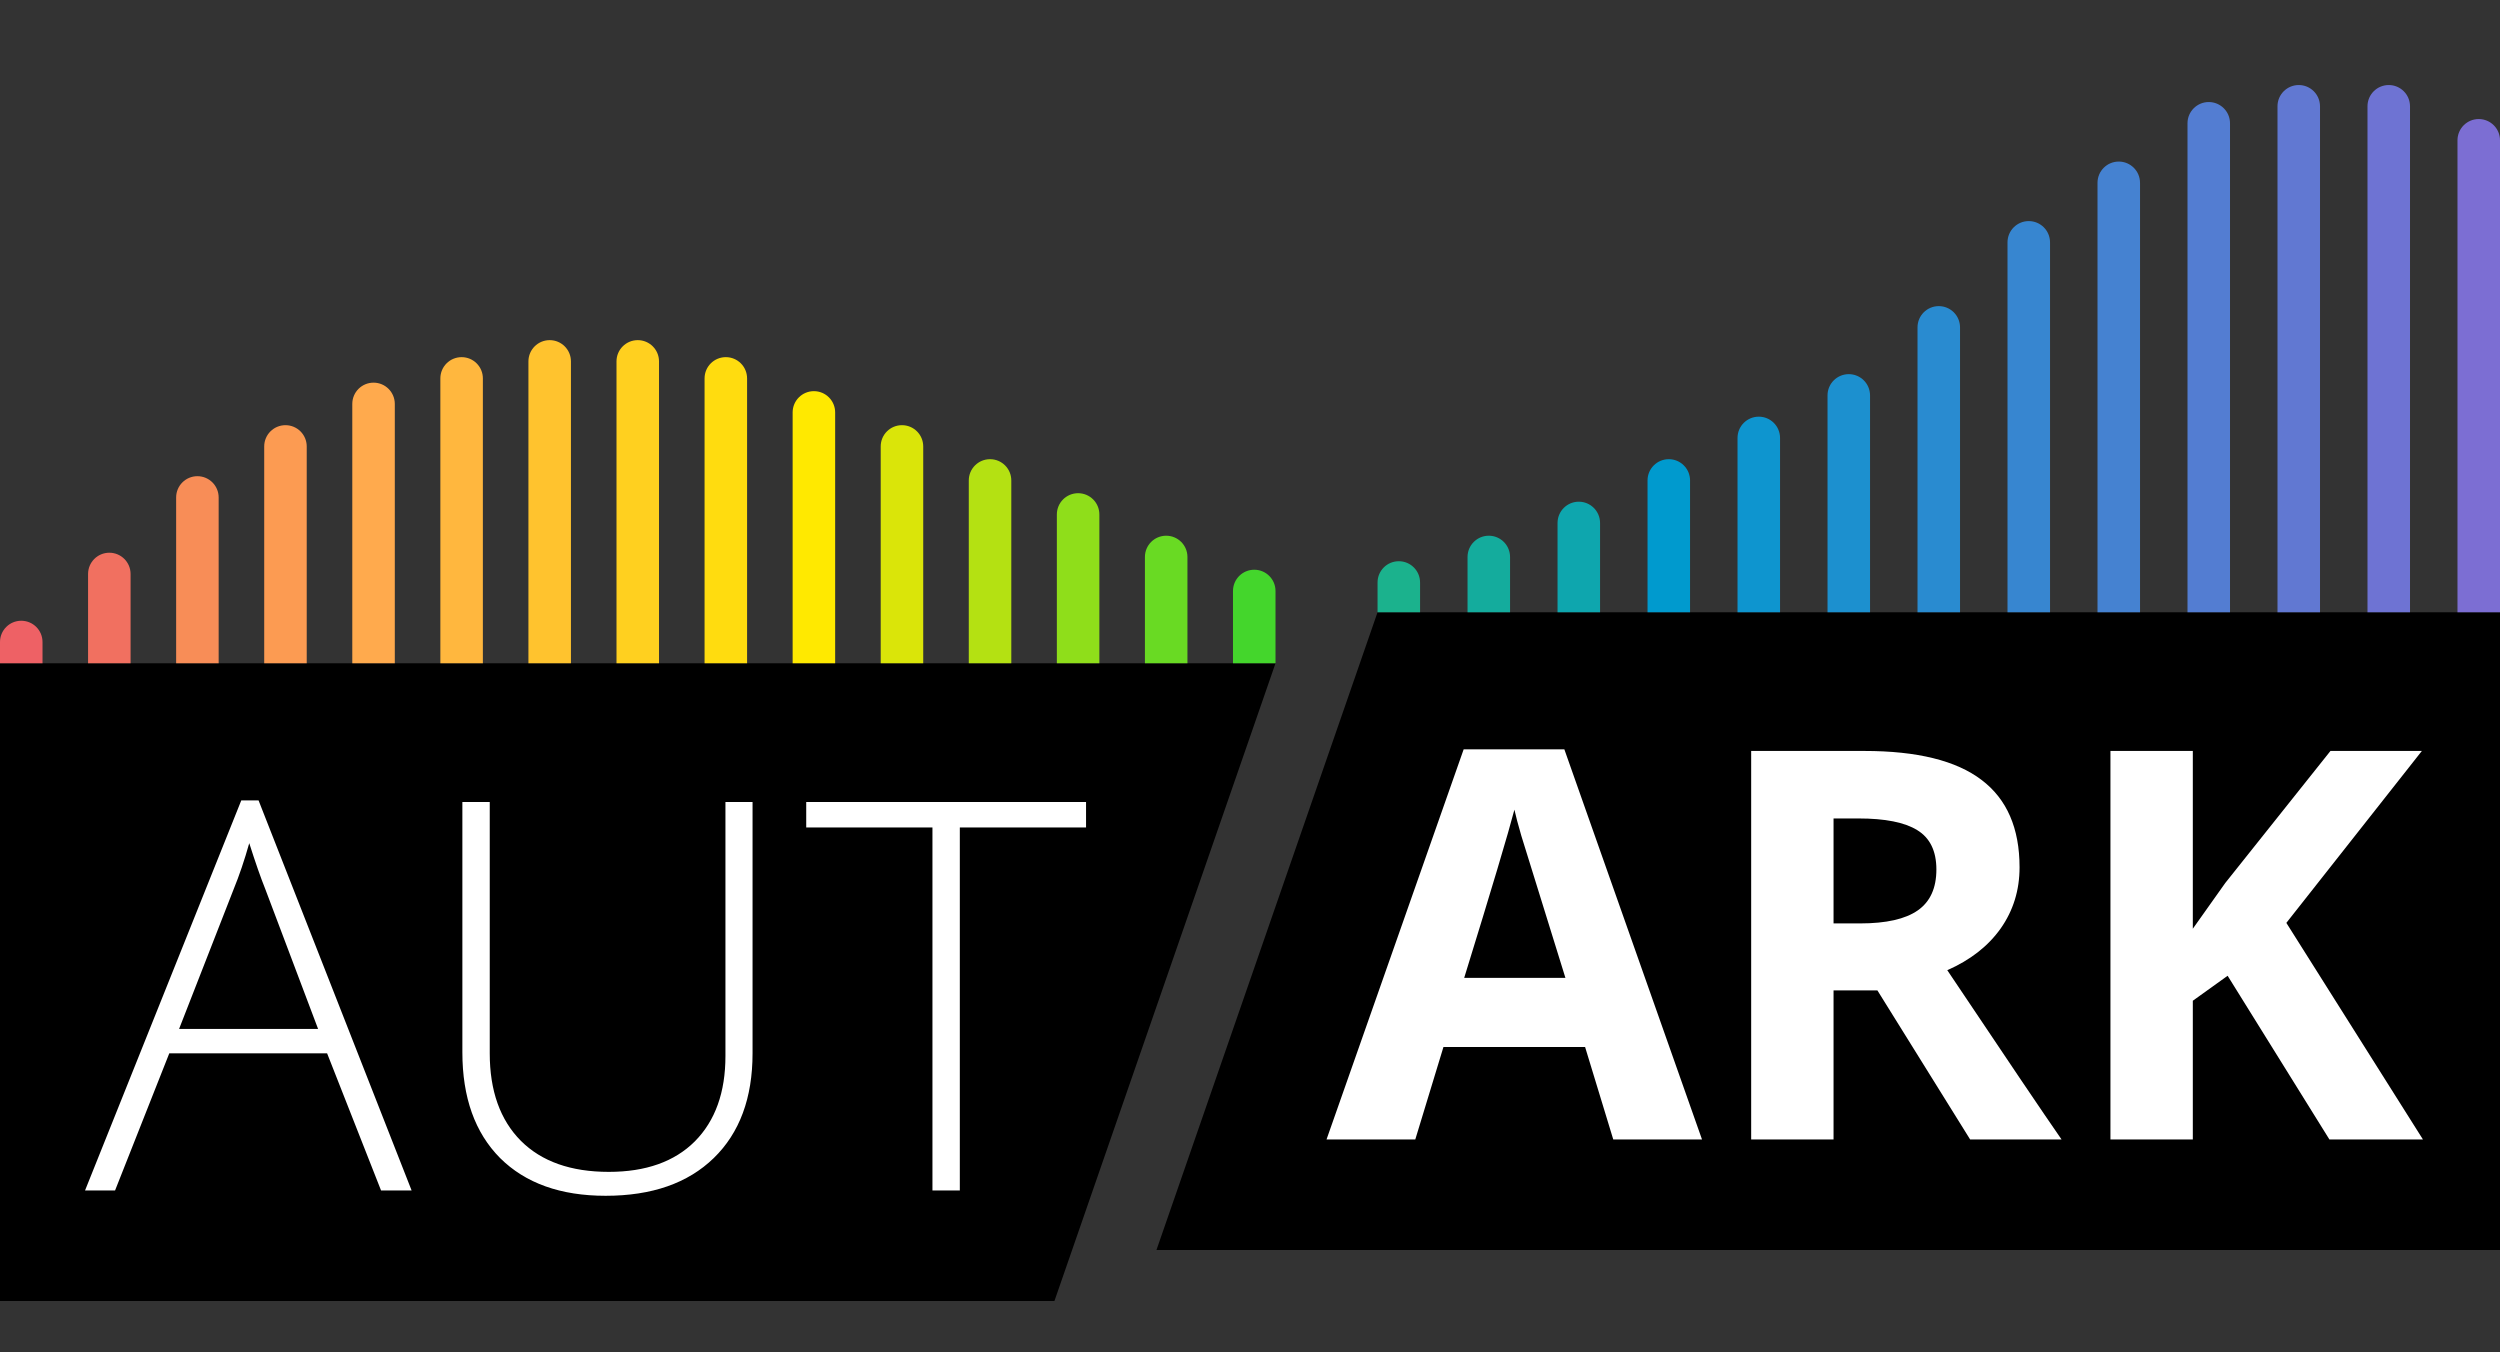 <?xml version="1.0" encoding="UTF-8"?>
<svg xmlns="http://www.w3.org/2000/svg" width="294" height="159" viewBox="0 0 294 159" fill="none">
  <rect x="0" y="0" width="294" height="159" fill="#333333" stroke="none"/>
  <path d="M0 78H150L124 153H0V78Z" fill="black"></path>
  <path d="M38.469 123.875H19.906L13.531 140H10L28.375 94.125H30.406L48.406 140H44.812L38.469 123.875ZM21.062 121H37.406L31.188 104.531C30.667 103.24 30.042 101.448 29.312 99.156C28.75 101.156 28.135 102.969 27.469 104.594L21.062 121ZM88.5 94.312V123.875C88.5 129.125 86.979 133.229 83.938 136.188C80.896 139.146 76.656 140.625 71.219 140.625C65.927 140.625 61.792 139.146 58.812 136.188C55.854 133.208 54.375 129.062 54.375 123.75V94.312H57.594V123.875C57.594 128.271 58.812 131.698 61.25 134.156C63.688 136.594 67.135 137.812 71.594 137.812C75.948 137.812 79.323 136.615 81.719 134.219C84.115 131.802 85.312 128.458 85.312 124.188V94.312H88.5ZM112.875 140H109.656V97.312H94.812V94.312H127.719V97.312H112.875V140Z" fill="white"></path>
  <path d="M162 72H294V147H136L162 72Z" fill="black"></path>
  <path d="M189.719 134L186.406 123.125H169.75L166.438 134H156L172.125 88.125H183.969L200.156 134H189.719ZM184.094 115C181.031 105.146 179.302 99.573 178.906 98.281C178.531 96.99 178.26 95.969 178.094 95.219C177.406 97.885 175.438 104.479 172.188 115H184.094ZM215.625 108.594H218.75C221.812 108.594 224.073 108.083 225.531 107.062C226.99 106.042 227.719 104.438 227.719 102.25C227.719 100.083 226.969 98.542 225.469 97.625C223.99 96.708 221.688 96.25 218.562 96.25H215.625V108.594ZM215.625 116.469V134H205.938V88.312H219.25C225.458 88.312 230.052 89.448 233.031 91.719C236.01 93.969 237.5 97.396 237.5 102C237.5 104.688 236.76 107.083 235.281 109.188C233.802 111.271 231.708 112.906 229 114.094C235.875 124.365 240.354 131 242.438 134H231.688L220.781 116.469H215.625ZM284.938 134H273.938L261.969 114.75L257.875 117.688V134H248.188V88.312H257.875V109.219L261.688 103.844L274.062 88.312H284.812L268.875 108.531L284.938 134Z" fill="white"></path>
  <path d="M0 75.5C0 74.119 1.119 73 2.5 73C3.881 73 5 74.119 5 75.5V78H0V75.5Z" fill="#EE6165"></path>
  <path d="M10.357 67.5C10.357 66.119 11.476 65 12.857 65C14.238 65 15.357 66.119 15.357 67.5V78H10.357V67.5Z" fill="#F17060"></path>
  <path d="M20.714 58.5C20.714 57.119 21.834 56 23.214 56C24.595 56 25.714 57.119 25.714 58.5V78H20.714V58.5Z" fill="#F88D57"></path>
  <path d="M31.071 52.5C31.071 51.119 32.191 50 33.571 50C34.952 50 36.071 51.119 36.071 52.5V78H31.071V52.5Z" fill="#FC9B52"></path>
  <path d="M41.429 47.5C41.429 46.119 42.548 45 43.929 45C45.309 45 46.429 46.119 46.429 47.5V78H41.429V47.5Z" fill="#FFAA4D"></path>
  <path d="M51.786 44.5C51.786 43.119 52.905 42 54.286 42C55.666 42 56.786 43.119 56.786 44.5V78H51.786V44.5Z" fill="#FFB73E"></path>
  <path d="M62.143 42.5C62.143 41.119 63.262 40 64.643 40C66.024 40 67.143 41.119 67.143 42.5V78H62.143V42.5Z" fill="#FFC32E"></path>
  <path d="M72.5 42.5C72.5 41.119 73.619 40 75 40C76.381 40 77.5 41.119 77.5 42.5V78H72.5V42.5Z" fill="#FFD01F"></path>
  <path d="M82.857 44.5C82.857 43.119 83.976 42 85.357 42V42C86.738 42 87.857 43.119 87.857 44.5V78H82.857V44.5Z" fill="#FFDC0F"></path>
  <path d="M93.214 48.5C93.214 47.119 94.334 46 95.714 46V46C97.095 46 98.214 47.119 98.214 48.5V78H93.214V48.5Z" fill="#FFE900"></path>
  <path d="M103.571 52.5C103.571 51.119 104.691 50 106.071 50V50C107.452 50 108.571 51.119 108.571 52.5V78H103.571V52.5Z" fill="#DAE509"></path>
  <path d="M113.929 56.5C113.929 55.119 115.048 54 116.429 54V54C117.809 54 118.929 55.119 118.929 56.5V78H113.929V56.5Z" fill="#B4E112"></path>
  <path d="M124.286 60.5C124.286 59.119 125.405 58 126.786 58V58C128.166 58 129.286 59.119 129.286 60.5V78H124.286V60.5Z" fill="#8FDE1A"></path>
  <path d="M134.643 65.5C134.643 64.119 135.762 63 137.143 63V63C138.524 63 139.643 64.119 139.643 65.5V78H134.643V65.5Z" fill="#69DA23"></path>
  <path d="M145 69.5C145 68.119 146.119 67 147.5 67V67C148.881 67 150 68.119 150 69.5V78H145V69.5Z" fill="#44D62C"></path>
  <path d="M162 68.5C162 67.119 163.119 66 164.5 66C165.881 66 167 67.119 167 68.5V72H162V68.5Z" fill="#1BB28D"></path>
  <path d="M172.583 65.5C172.583 64.119 173.703 63 175.083 63C176.464 63 177.583 64.119 177.583 65.5V72H172.583V65.5Z" fill="#14AC9D"></path>
  <path d="M183.167 61.5C183.167 60.119 184.286 59 185.667 59C187.047 59 188.167 60.119 188.167 61.5V72H183.167V61.5Z" fill="#0EA6AE"></path>
  <path d="M193.75 56.5C193.75 55.119 194.869 54 196.25 54C197.631 54 198.75 55.119 198.75 56.5V72H193.75V56.5Z" fill="#009ACE"></path>
  <path d="M204.333 51.5C204.333 50.119 205.453 49 206.833 49C208.214 49 209.333 50.119 209.333 51.5V72H204.333V51.5Z" fill="#0E95CF"></path>
  <path d="M214.917 46.5C214.917 45.119 216.036 44 217.417 44C218.797 44 219.917 45.119 219.917 46.5V72H214.917V46.5Z" fill="#1C90CF"></path>
  <path d="M225.5 38.5C225.5 37.119 226.619 36 228 36C229.381 36 230.5 37.119 230.5 38.5V72H225.5V38.5Z" fill="#298BD0"></path>
  <path d="M236.083 28.5C236.083 27.119 237.203 26 238.583 26C239.964 26 241.083 27.119 241.083 28.5V72H236.083V28.5Z" fill="#3786D0"></path>
  <path d="M246.667 21.5C246.667 20.119 247.786 19 249.167 19C250.547 19 251.667 20.119 251.667 21.5V72H246.667V21.5Z" fill="#4582D1"></path>
  <path d="M257.25 14.5C257.25 13.119 258.369 12 259.75 12C261.131 12 262.25 13.119 262.25 14.5V72H257.25V14.5Z" fill="#537DD2"></path>
  <path d="M267.833 12.5C267.833 11.119 268.953 10 270.333 10C271.714 10 272.833 11.119 272.833 12.5V72H267.833V12.5Z" fill="#6178D2"></path>
  <path d="M278.417 12.5C278.417 11.119 279.536 10 280.917 10C282.297 10 283.417 11.119 283.417 12.5V72H278.417V12.5Z" fill="#6E73D3"></path>
  <path d="M289 16.5C289 15.119 290.119 14 291.5 14C292.881 14 294 15.119 294 16.5V72H289V16.5Z" fill="#7C6ED3"></path>
</svg>

